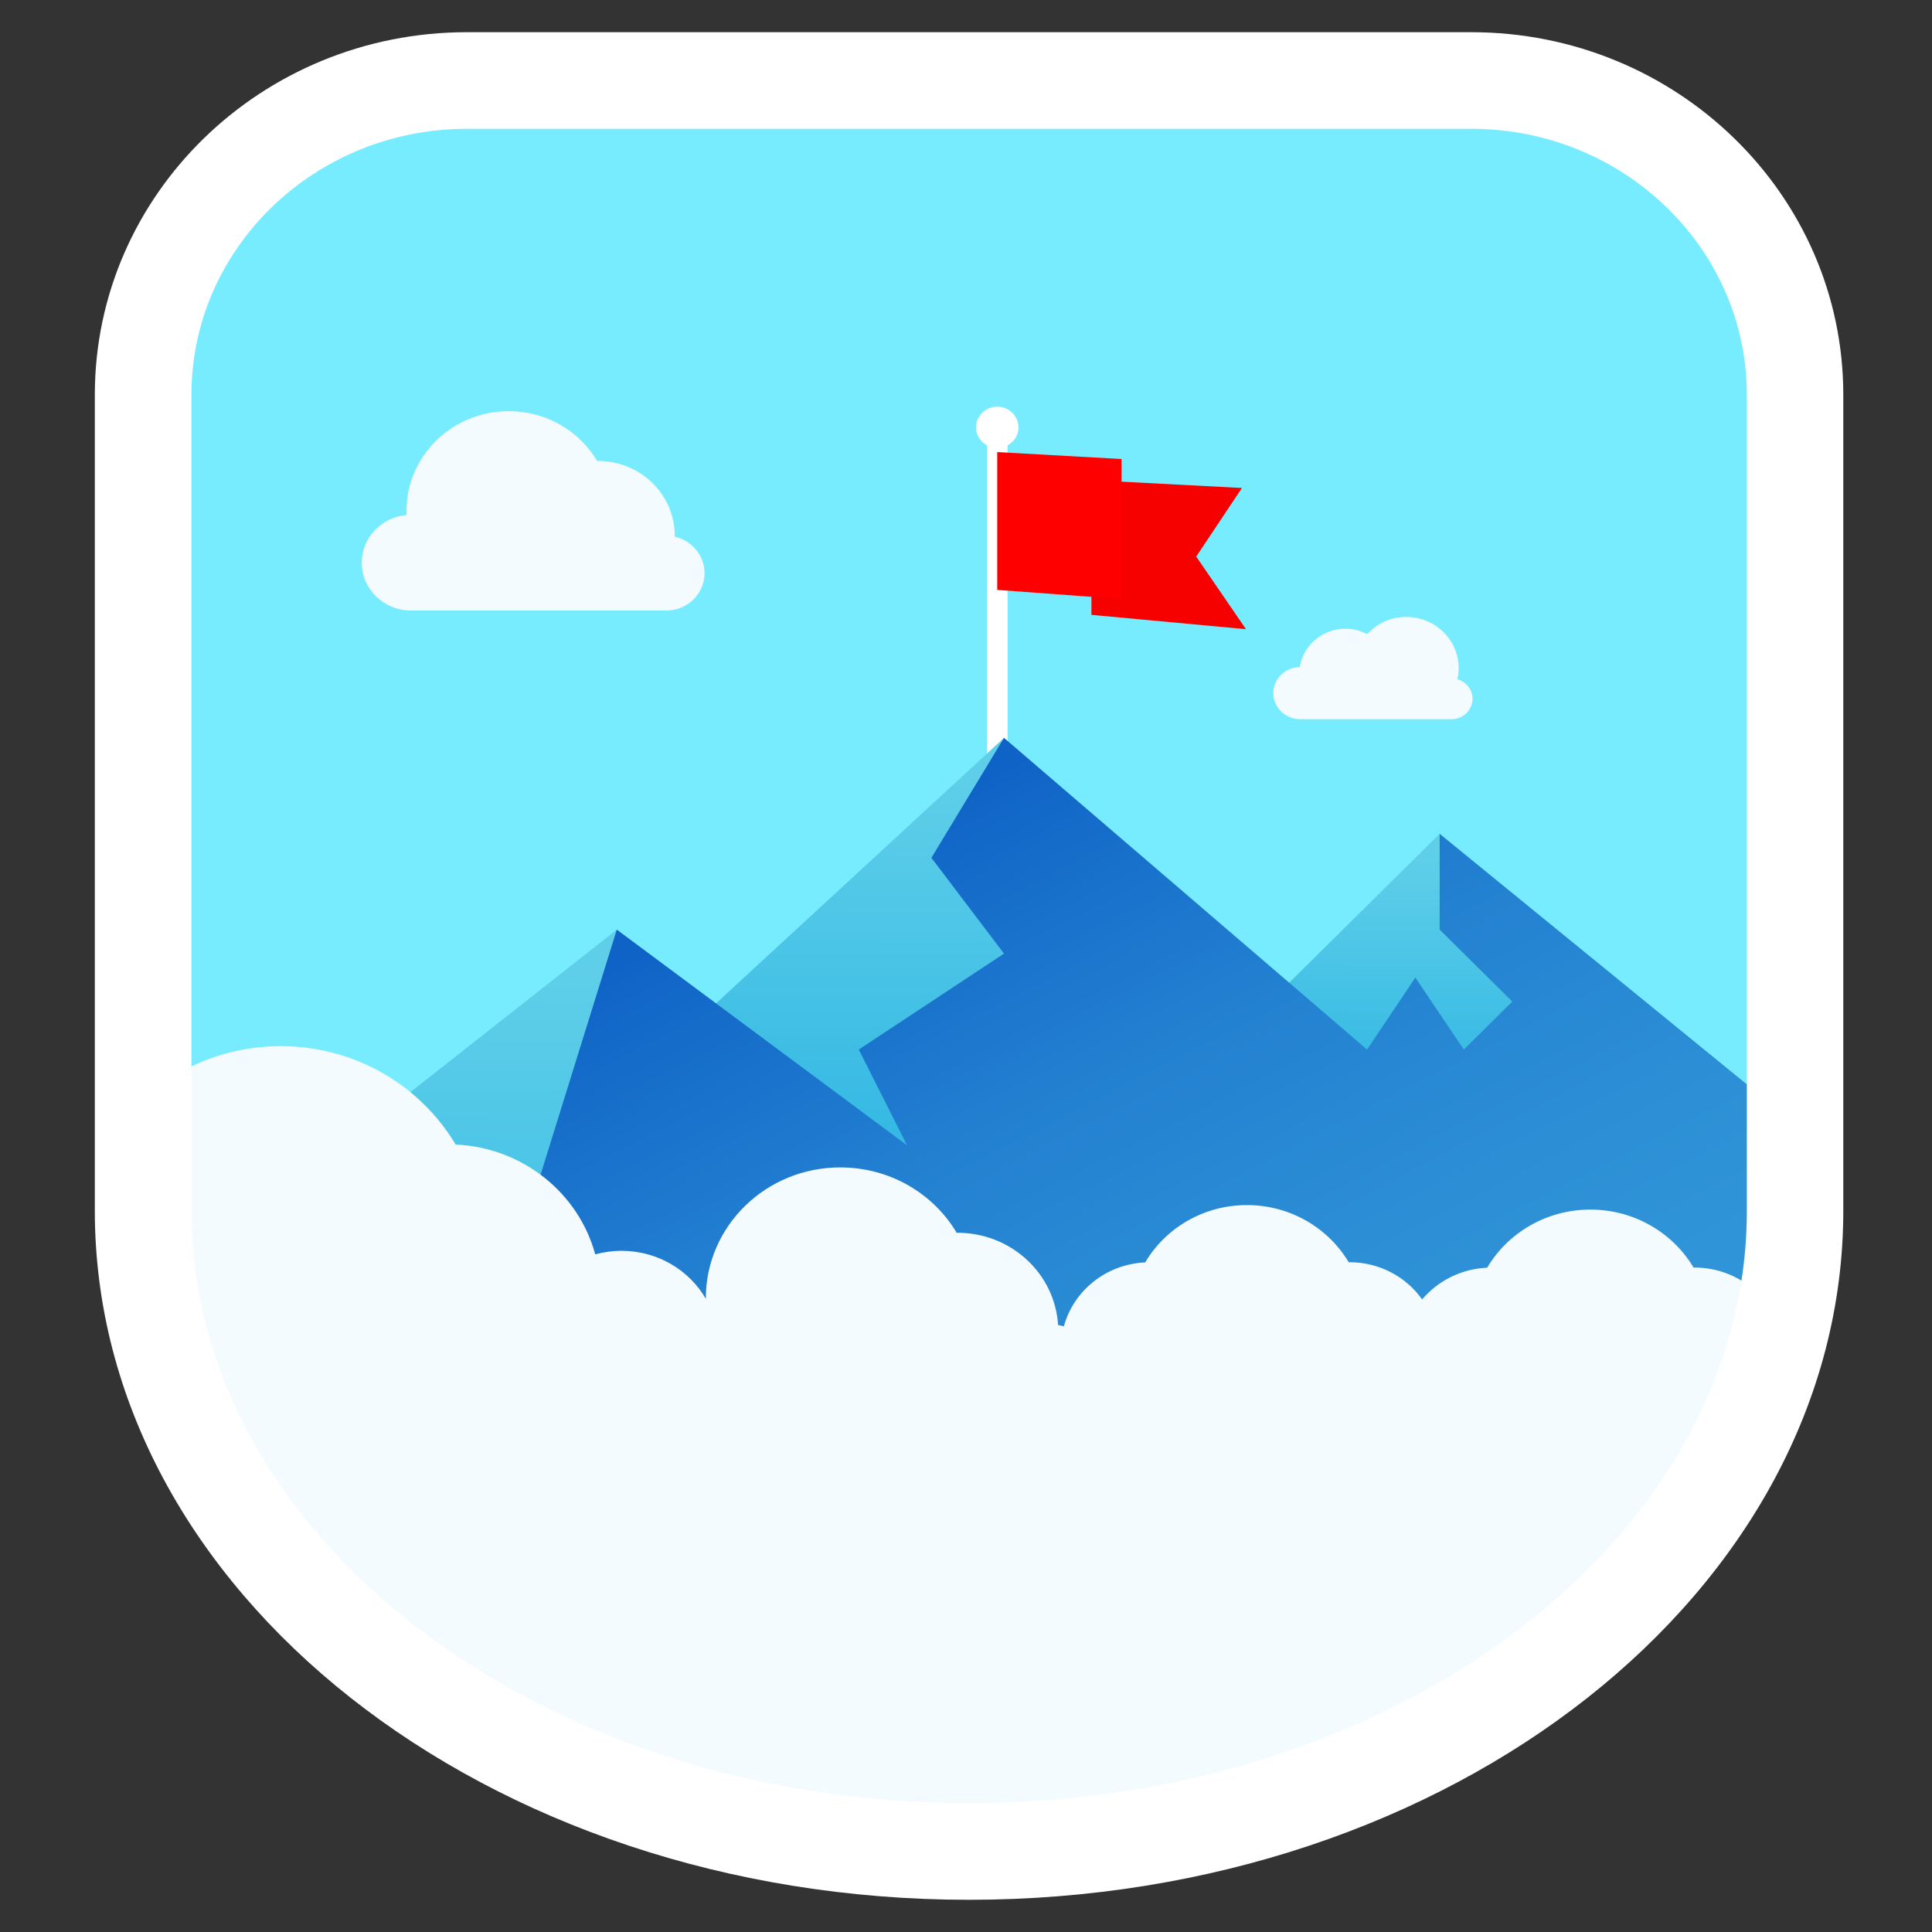 <?xml version="1.0" encoding="UTF-8"?><svg id="_레이어_1" xmlns="http://www.w3.org/2000/svg" xmlns:xlink="http://www.w3.org/1999/xlink" viewBox="0 0 120 120"><rect x="0" y="0" width="120" height="120" fill="#333333" stroke="none"/><defs><style>.cls-1{fill:none;}.cls-2{clip-path:url(#clippath);}.cls-3{fill:#f4fbff;}.cls-4{fill:#f60000;}.cls-5,.cls-6{fill:#fff;}.cls-7{fill:red;}.cls-8{fill:#78ecff;}.cls-9{fill:url(#_무제_그라디언트_13-3);}.cls-10{fill:url(#_무제_그라디언트_13-2);}.cls-11{clip-path:url(#clippath-1);}.cls-12{fill:url(#_무제_그라디언트_19);}.cls-13{fill:url(#_무제_그라디언트_13);}.cls-6{opacity:.2;}</style><clipPath id="clippath"><path class="cls-1" d="M90.22,4.67H31.42c-12.03,0-21.78,9.5-21.78,21.23v47.77c0,22.28,22.91,40.34,51.18,40.34s51.18-18.06,51.18-40.34V25.9c0-11.72-9.75-21.23-21.78-21.23Z"/></clipPath><linearGradient id="_무제_그라디언트_13" x1="86.39" y1="72.3" x2="86.44" y2="53.14" gradientUnits="userSpaceOnUse"><stop offset="0" stop-color="#24b0e2"/><stop offset="1" stop-color="#5fcfe9"/></linearGradient><linearGradient id="_무제_그라디언트_13-2" x1="25.5" y1="97.8" x2="25.6" y2="60.36" xlink:href="#_무제_그라디언트_13"/><linearGradient id="_무제_그라디언트_13-3" x1="53.29" y1="79.5" x2="53.37" y2="48.04" xlink:href="#_무제_그라디언트_13"/><linearGradient id="_무제_그라디언트_19" x1="40.75" y1="58.04" x2="80.82" y2="135.99" gradientUnits="userSpaceOnUse"><stop offset="0" stop-color="#0f62c6"/><stop offset=".07" stop-color="#156cc9"/><stop offset=".24" stop-color="#2381d1"/><stop offset=".44" stop-color="#2d90d6"/><stop offset=".66" stop-color="#3399da"/><stop offset="1" stop-color="#359cdb"/></linearGradient><clipPath id="clippath-1"><circle class="cls-1" cx="60" cy="200" r="58.5"/></clipPath></defs><g><path class="cls-8" d="M89.63,5.74H31.94c-11.8,0-21.37,9.32-21.37,20.83v46.86c0,21.86,22.48,39.57,50.21,39.57s50.21-17.72,50.21-39.57V26.57c0-11.5-9.57-20.83-21.37-20.83Z"/><g class="cls-2"><g><path class="cls-5" d="M61.94,48.27c-.35,0-.64-.28-.64-.62V27.63c0-.34,.29-.62,.64-.62s.64,.28,.64,.62v20.02c0,.34-.29,.62-.64,.62Z"/><polygon class="cls-4" points="67.79 38.19 67.79 29.82 77.14 30.31 74.3 34.57 77.39 39.08 67.79 38.19"/><polygon class="cls-7" points="61.94 36.64 61.94 28.08 69.66 28.51 69.66 37.21 61.94 36.64"/><path class="cls-5" d="M63.26,26.54c0,.71-.59,1.28-1.32,1.28s-1.32-.58-1.32-1.28,.59-1.28,1.32-1.28,1.32,.58,1.32,1.28Z"/><g><polygon class="cls-13" points="89.42 51.79 75.13 65.93 89.42 74.29 97.68 67.42 89.42 51.79"/><polygon class="cls-10" points="38.31 57.74 8.99 80.82 22.52 101.66 42.06 92.73 38.31 57.74"/><polygon class="cls-9" points="62.36 45.83 40.56 65.93 60.1 82.77 66.12 58.49 62.36 45.83"/><polygon class="cls-12" points="20.27 86.03 35.3 83.05 32.29 77.1 38.31 57.74 56.34 71.14 53.34 65.19 62.36 59.23 57.85 53.28 62.36 45.83 84.91 65.19 87.91 60.72 90.92 65.19 93.93 62.21 89.42 57.74 89.42 51.79 114.97 72.63 114.97 118.74 5.24 118.74 5.24 93.47 20.27 86.03"/></g><path class="cls-3" d="M41.91,33.34s0-.04,0-.06c0-2.57-2.13-4.65-4.77-4.65-.02,0-.03,0-.05,0-1.1-1.85-3.14-3.09-5.49-3.09-3.51,0-6.35,2.77-6.35,6.19,0,.09,0,.17,.01,.26-1.56,.13-2.79,1.4-2.79,2.96,0,1.64,1.37,2.97,3.05,2.97h15.86c1.32,0,2.38-1.04,2.38-2.32,0-1.11-.8-2.03-1.86-2.27Z"/><path class="cls-3" d="M90.52,42.2c.05-.22,.08-.46,.08-.7,0-1.76-1.46-3.18-3.26-3.18-.97,0-1.83,.42-2.42,1.07-.4-.21-.86-.34-1.35-.34-1.44,0-2.63,1.04-2.84,2.38-.91,.02-1.64,.73-1.64,1.62s.75,1.62,1.67,1.62h9.4c.72,0,1.3-.57,1.3-1.27,0-.58-.4-1.06-.94-1.21Z"/><path class="cls-3" d="M123.3,78.27c-3.31,.15-6.09,2.26-7.14,5.17h-5.41c-.35-2.66-2.69-4.71-5.51-4.71-.02,0-.03,0-.05,0-1.28-2.15-3.67-3.6-6.41-3.6s-5.13,1.45-6.41,3.61c-1.63,.07-3.07,.83-4.04,1.97-.99-1.4-2.64-2.31-4.51-2.31-.02,0-.03,0-.05,0-1.26-2.12-3.62-3.55-6.32-3.55s-5.06,1.43-6.32,3.56c-2.43,.11-4.45,1.76-5.05,3.97-.12-.03-.24-.06-.36-.08-.2-3.2-2.92-5.73-6.25-5.73-.02,0-.04,0-.05,0-1.44-2.43-4.14-4.06-7.23-4.06-4.61,0-8.35,3.64-8.35,8.14,0,0,0,.01,0,.02-1.03-1.78-2.99-2.98-5.24-2.98-.56,0-1.11,.08-1.63,.22-1.03-3.8-4.49-6.63-8.67-6.82-2.17-3.65-6.22-6.11-10.86-6.11s-8.69,2.45-10.86,6.1c-.03,0-.05,0-.08,0-2.82,0-5.35,1.21-7.07,3.12-.38-.24-.84-.37-1.33-.37-.23,0-.46,.03-.68,.09-.43-1.58-1.86-2.75-3.6-2.83-.9-1.52-.99,44.26-.99,44.26H124.69s.44-40.15-1.39-37.06Z"/></g></g><path class="cls-5" d="M91.39,8c9.43,0,17.11,7.41,17.11,16.52v50.68c0,20.29-21.67,36.8-48.3,36.8S11.89,95.49,11.89,75.2V24.52c0-9.11,7.67-16.52,17.11-16.52h62.39m0-6H29C16.24,2,5.89,12.08,5.89,24.52v50.68c0,23.64,24.31,42.8,54.3,42.8s54.3-19.16,54.3-42.8V24.52c0-12.44-10.35-22.52-23.11-22.52h0Z"/></g><g class="cls-11"><g><polygon class="cls-6" points="61.21 201.41 104.84 108.82 120.43 117.82 61.21 201.41"/><polygon class="cls-6" points="61.21 201.41 52.71 99.41 70.71 99.41 61.21 201.41"/><polygon class="cls-6" points="61.21 201.41 2.84 117.32 18.43 108.32 61.21 201.41"/></g></g></svg>